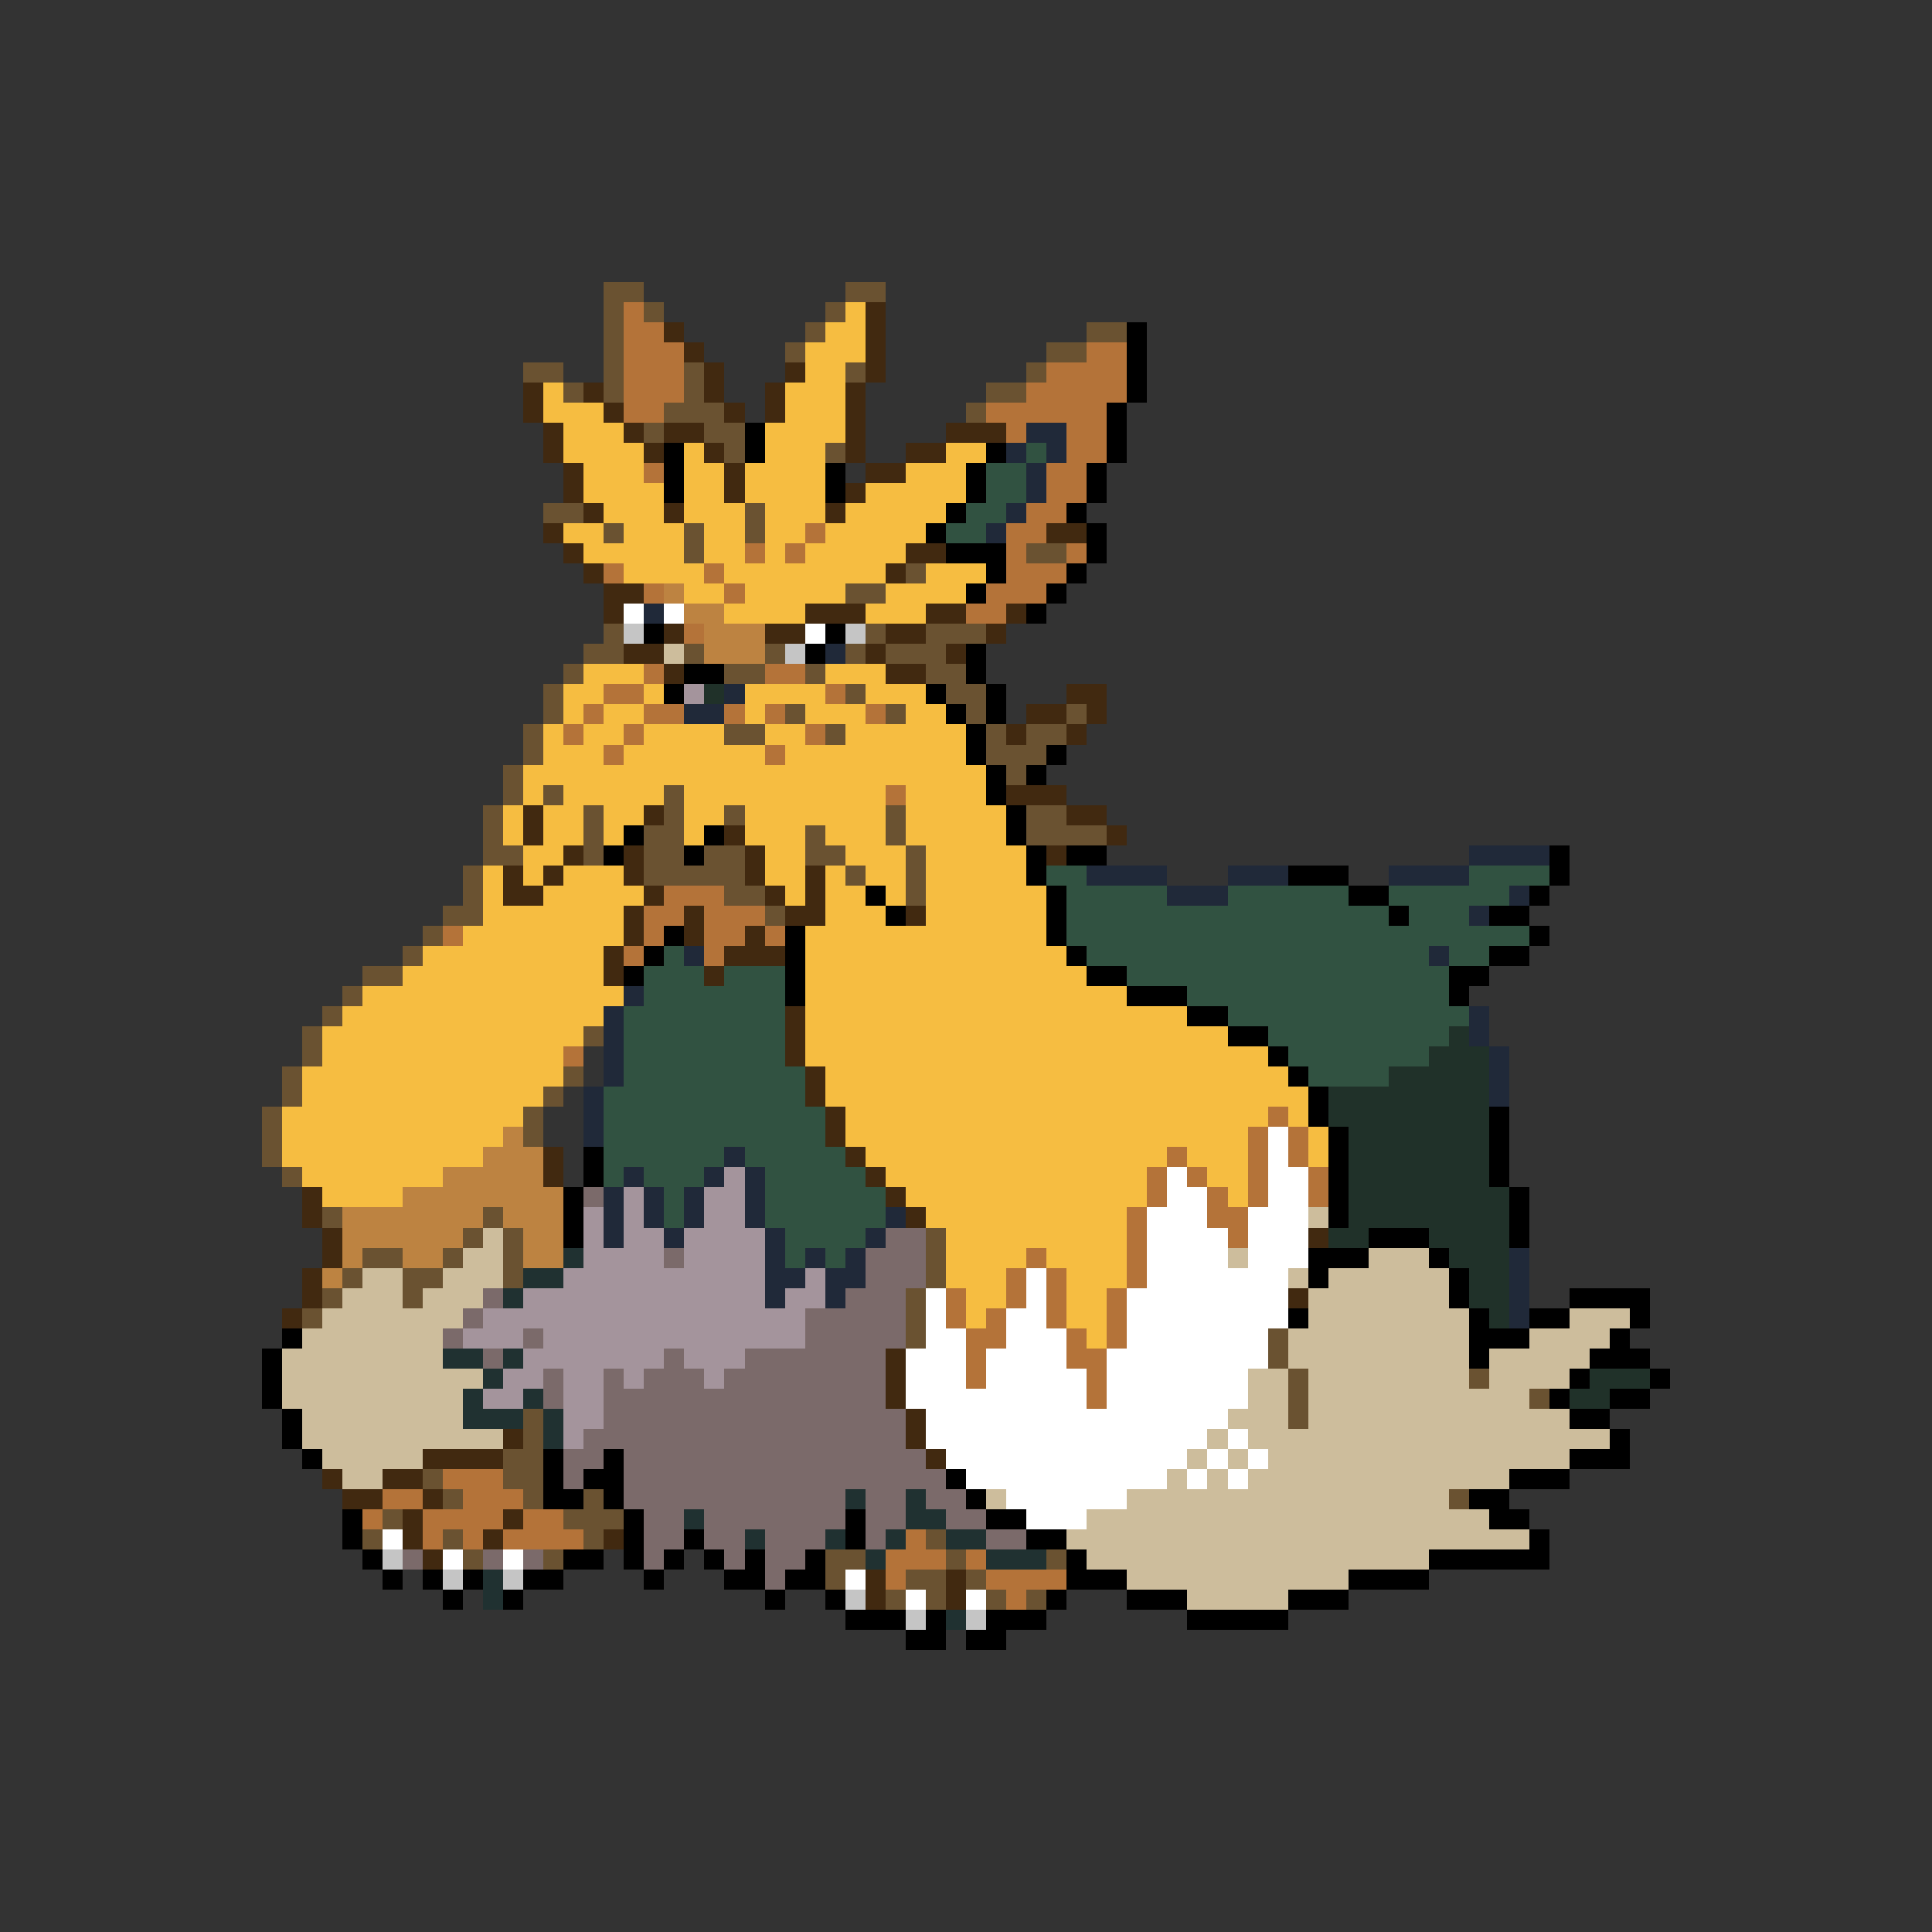 <svg xmlns="http://www.w3.org/2000/svg" viewBox="0 -0.5 96 96" shape-rendering="crispEdges">
<rect x="0" y="-0.5" width="96" height="96" fill="#333333" stroke="none"/>
<path stroke="#6a5231" d="M30 14h2M42 14h2M30 15h1M32 15h1M41 15h1M30 16h1M40 16h1M54 16h2M30 17h1M39 17h1M52 17h2M26 18h2M30 18h1M34 18h1M42 18h1M51 18h1M28 19h1M30 19h1M34 19h1M49 19h2M33 20h3M48 20h1M32 21h1M35 21h2M36 22h1M41 22h1M27 25h2M37 25h1M30 26h1M34 26h1M37 26h1M34 27h1M51 27h2M45 28h1M42 29h2M30 31h1M43 31h1M46 31h3M29 32h2M34 32h1M38 32h1M42 32h1M44 32h3M28 33h1M36 33h2M40 33h1M46 33h2M27 34h1M42 34h1M47 34h2M27 35h1M39 35h1M44 35h1M48 35h1M53 35h1M26 36h1M36 36h2M41 36h1M49 36h1M51 36h2M26 37h1M49 37h3M25 38h1M50 38h1M25 39h1M27 39h1M33 39h1M24 40h1M29 40h1M33 40h1M36 40h1M44 40h1M51 40h2M24 41h1M29 41h1M32 41h2M40 41h1M44 41h1M51 41h4M24 42h2M29 42h1M32 42h2M35 42h2M40 42h2M45 42h1M23 43h1M32 43h5M42 43h1M45 43h1M23 44h1M36 44h2M45 44h1M22 45h2M38 45h1M21 46h1M20 47h1M18 48h2M17 49h1M16 50h1M15 51h1M29 51h1M15 52h1M14 53h1M28 53h1M14 54h1M27 54h1M13 55h1M26 55h1M13 56h1M26 56h1M13 57h1M14 58h1M16 60h1M24 60h1M23 61h1M25 61h1M46 61h1M18 62h2M22 62h1M25 62h1M46 62h1M17 63h1M20 63h2M25 63h1M46 63h1M16 64h1M20 64h1M45 64h1M15 65h1M45 65h1M45 66h1M63 66h1M63 67h1M64 68h1M73 68h1M64 69h1M76 69h1M26 70h1M64 70h1M26 71h1M25 72h2M21 73h1M25 73h2M22 74h1M26 74h1M29 74h1M72 74h1M19 75h1M28 75h3M18 76h1M22 76h1M29 76h1M46 76h1M23 77h1M27 77h1M41 77h2M47 77h1M52 77h1M41 78h1M45 78h2M48 78h1M44 79h1M46 79h1M49 79h1M51 79h1" />
<path stroke="#b47339" d="M31 15h1M31 16h2M31 17h3M54 17h2M31 18h3M52 18h4M31 19h3M51 19h5M31 20h2M49 20h6M50 21h1M53 21h2M53 22h2M32 23h1M52 23h2M52 24h2M51 25h2M40 26h1M50 26h2M37 27h1M39 27h1M50 27h1M53 27h1M30 28h1M35 28h1M50 28h3M32 29h1M36 29h1M49 29h3M48 30h2M34 31h1M32 33h1M38 33h2M30 34h2M41 34h1M29 35h1M32 35h2M36 35h1M38 35h1M43 35h1M28 36h1M31 36h1M40 36h1M30 37h1M38 37h1M44 39h1M33 44h3M32 45h2M35 45h3M22 46h1M32 46h1M35 46h2M38 46h1M31 47h1M35 47h1M28 52h1M63 55h1M62 56h1M64 56h1M58 57h1M62 57h1M64 57h1M57 58h1M59 58h1M62 58h1M65 58h1M57 59h1M60 59h1M62 59h1M65 59h1M56 60h1M60 60h2M56 61h1M61 61h1M51 62h1M56 62h1M50 63h1M52 63h1M56 63h1M47 64h1M50 64h1M52 64h1M55 64h1M47 65h1M49 65h1M52 65h1M55 65h1M48 66h2M53 66h1M55 66h1M48 67h1M53 67h2M48 68h1M54 68h1M54 69h1M22 73h3M19 74h2M23 74h3M18 75h1M21 75h4M26 75h2M21 76h1M23 76h1M25 76h4M45 76h1M44 77h3M48 77h1M44 78h1M49 78h4M50 79h1" />
<path stroke="#f6bd41" d="M42 15h1M41 16h2M40 17h3M40 18h2M27 19h1M39 19h3M27 20h3M39 20h3M28 21h3M38 21h4M28 22h4M34 22h1M38 22h3M47 22h2M29 23h3M34 23h2M37 23h4M45 23h3M29 24h4M34 24h2M37 24h4M43 24h5M30 25h3M34 25h3M38 25h3M42 25h5M28 26h2M31 26h3M35 26h2M38 26h2M41 26h5M29 27h5M35 27h2M38 27h1M40 27h5M31 28h4M36 28h8M46 28h3M34 29h2M37 29h5M44 29h4M36 30h4M43 30h3M29 33h3M41 33h3M28 34h2M32 34h1M37 34h4M43 34h3M28 35h1M30 35h2M37 35h1M40 35h3M45 35h2M27 36h1M29 36h2M32 36h4M38 36h2M42 36h6M27 37h3M31 37h7M39 37h9M26 38h23M26 39h1M28 39h5M34 39h10M45 39h4M25 40h1M27 40h2M30 40h2M34 40h2M37 40h7M45 40h5M25 41h1M27 41h2M30 41h1M34 41h1M37 41h3M41 41h3M45 41h5M26 42h2M38 42h2M42 42h3M46 42h5M24 43h1M26 43h1M28 43h3M38 43h2M41 43h1M43 43h2M46 43h5M24 44h1M27 44h5M39 44h1M41 44h2M44 44h1M46 44h6M24 45h7M41 45h3M46 45h6M23 46h8M40 46h12M21 47h9M40 47h13M20 48h10M40 48h14M18 49h13M40 49h16M17 50h13M40 50h19M16 51h13M40 51h21M16 52h12M40 52h23M15 53h13M41 53h23M15 54h12M41 54h24M14 55h12M42 55h21M64 55h1M14 56h11M42 56h20M65 56h1M14 57h10M43 57h15M59 57h3M65 57h1M15 58h7M44 58h13M60 58h2M16 59h4M45 59h12M61 59h1M46 60h10M47 61h9M47 62h4M52 62h4M47 63h3M53 63h3M48 64h2M53 64h2M48 65h1M53 65h2M54 66h1" />
<path stroke="#412910" d="M43 15h1M33 16h1M43 16h1M34 17h1M43 17h1M35 18h1M39 18h1M43 18h1M26 19h1M29 19h1M35 19h1M38 19h1M42 19h1M26 20h1M30 20h1M36 20h1M38 20h1M42 20h1M27 21h1M31 21h1M33 21h2M42 21h1M47 21h3M27 22h1M32 22h1M35 22h1M42 22h1M45 22h2M28 23h1M36 23h1M43 23h2M28 24h1M36 24h1M42 24h1M29 25h1M33 25h1M41 25h1M27 26h1M52 26h2M28 27h1M45 27h2M29 28h1M44 28h1M30 29h2M30 30h1M40 30h3M46 30h2M50 30h1M33 31h1M38 31h2M44 31h2M49 31h1M31 32h2M43 32h1M47 32h1M33 33h1M44 33h2M53 34h2M51 35h2M54 35h1M50 36h1M53 36h1M50 39h3M26 40h1M32 40h1M53 40h2M26 41h1M36 41h1M55 41h1M28 42h1M31 42h1M37 42h1M52 42h1M25 43h1M27 43h1M31 43h1M37 43h1M40 43h1M25 44h2M32 44h1M38 44h1M40 44h1M31 45h1M34 45h1M39 45h2M45 45h1M31 46h1M34 46h1M37 46h1M30 47h1M36 47h3M30 48h1M35 48h1M39 50h1M39 51h1M39 52h1M40 53h1M40 54h1M41 55h1M41 56h1M27 57h1M42 57h1M27 58h1M43 58h1M15 59h1M44 59h1M15 60h1M45 60h1M16 61h1M65 61h1M16 62h1M15 63h1M15 64h1M64 64h1M14 65h1M44 67h1M44 68h1M44 69h1M45 70h1M25 71h1M45 71h1M21 72h4M46 72h1M16 73h1M19 73h2M17 74h2M21 74h1M20 75h1M25 75h1M20 76h1M24 76h1M30 76h1M21 77h1M43 78h1M47 78h1M43 79h1M47 79h1" />
<path stroke="#000000" d="M56 16h1M56 17h1M56 18h1M56 19h1M55 20h1M37 21h1M55 21h1M33 22h1M37 22h1M49 22h1M55 22h1M33 23h1M41 23h1M48 23h1M54 23h1M33 24h1M41 24h1M48 24h1M54 24h1M47 25h1M53 25h1M46 26h1M54 26h1M47 27h3M54 27h1M49 28h1M53 28h1M48 29h1M52 29h1M51 30h1M32 31h1M41 31h1M40 32h1M48 32h1M34 33h2M48 33h1M33 34h1M46 34h1M49 34h1M47 35h1M49 35h1M48 36h1M48 37h1M52 37h1M49 38h1M51 38h1M49 39h1M50 40h1M31 41h1M35 41h1M50 41h1M30 42h1M34 42h1M51 42h1M53 42h2M77 42h1M51 43h1M64 43h3M77 43h1M43 44h1M52 44h1M67 44h2M76 44h1M44 45h1M52 45h1M69 45h1M74 45h2M33 46h1M39 46h1M52 46h1M76 46h1M32 47h1M39 47h1M53 47h1M74 47h2M31 48h1M39 48h1M54 48h2M72 48h2M39 49h1M56 49h3M72 49h1M59 50h2M61 51h2M63 52h1M64 53h1M65 54h1M65 55h1M74 55h1M66 56h1M74 56h1M29 57h1M66 57h1M74 57h1M29 58h1M66 58h1M74 58h1M28 59h1M66 59h1M75 59h1M28 60h1M66 60h1M75 60h1M28 61h1M68 61h3M75 61h1M65 62h3M71 62h1M65 63h1M72 63h1M72 64h1M78 64h4M64 65h1M73 65h1M76 65h2M81 65h1M14 66h1M73 66h3M80 66h1M13 67h1M73 67h1M79 67h3M13 68h1M78 68h1M82 68h1M13 69h1M77 69h1M80 69h2M14 70h1M78 70h2M14 71h1M80 71h1M15 72h1M27 72h1M30 72h1M78 72h3M27 73h1M29 73h2M47 73h1M75 73h3M27 74h2M30 74h1M48 74h1M73 74h2M17 75h1M31 75h1M42 75h1M49 75h2M74 75h2M17 76h1M31 76h1M34 76h1M42 76h1M51 76h2M76 76h1M18 77h1M28 77h2M31 77h1M33 77h1M35 77h1M37 77h1M40 77h1M53 77h1M71 77h6M19 78h1M21 78h1M23 78h1M26 78h2M32 78h1M36 78h2M39 78h2M53 78h3M67 78h4M22 79h1M25 79h1M38 79h1M41 79h1M52 79h1M56 79h3M64 79h3M42 80h3M46 80h1M49 80h3M59 80h5M45 81h2M48 81h2" />
<path stroke="#202939" d="M51 21h2M50 22h1M52 22h1M51 23h1M51 24h1M50 25h1M49 26h1M32 30h1M41 32h1M36 34h1M34 35h2M73 42h4M54 43h4M61 43h3M69 43h4M58 44h3M75 44h1M73 45h1M34 47h1M71 47h1M31 49h1M30 50h1M73 50h1M30 51h1M73 51h1M30 52h1M74 52h1M30 53h1M74 53h1M29 54h1M74 54h1M29 55h1M29 56h1M36 57h1M31 58h1M35 58h1M37 58h1M30 59h1M32 59h1M34 59h1M37 59h1M30 60h1M32 60h1M34 60h1M37 60h1M44 60h1M30 61h1M33 61h1M38 61h1M43 61h1M38 62h1M40 62h1M42 62h1M75 62h1M38 63h2M41 63h2M75 63h1M38 64h1M41 64h1M75 64h1M75 65h1" />
<path stroke="#315241" d="M51 22h1M49 23h2M49 24h2M48 25h2M47 26h2M52 43h2M73 43h4M53 44h5M61 44h6M69 44h6M53 45h16M70 45h3M53 46h23M33 47h1M54 47h17M72 47h2M32 48h3M36 48h3M56 48h16M32 49h7M59 49h13M31 50h8M61 50h12M31 51h8M63 51h9M31 52h8M64 52h7M31 53h9M65 53h4M30 54h10M30 55h11M30 56h11M30 57h6M37 57h5M30 58h1M32 58h3M38 58h5M33 59h1M38 59h6M33 60h1M38 60h6M39 61h4M39 62h1M41 62h1" />
<path stroke="#bd8341" d="M33 29h1M34 30h2M35 31h3M35 32h3M25 56h1M24 57h3M22 58h5M20 59h8M17 60h7M25 60h3M17 61h6M26 61h2M17 62h1M20 62h2M26 62h2M16 63h1" />
<path stroke="#ffffff" d="M31 30h1M33 30h1M40 31h1M63 56h1M63 57h1M58 58h1M63 58h2M58 59h2M63 59h2M57 60h3M62 60h3M57 61h4M62 61h3M57 62h4M62 62h3M51 63h1M57 63h7M46 64h1M51 64h1M56 64h8M46 65h1M50 65h2M56 65h8M46 66h2M50 66h3M56 66h7M45 67h3M49 67h4M55 67h8M45 68h3M49 68h5M55 68h7M45 69h9M55 69h7M46 70h15M46 71h14M61 71h1M47 72h12M60 72h1M62 72h1M48 73h10M59 73h1M61 73h1M50 74h6M51 75h3M19 76h1M22 77h1M25 77h1M42 78h1M45 79h1M48 79h1" />
<path stroke="#c5c5c5" d="M31 31h1M42 31h1M39 32h1M19 77h1M22 78h1M25 78h1M42 79h1M45 80h1M48 80h1" />
<path stroke="#cdbd9c" d="M33 32h1M65 60h1M24 61h1M23 62h2M61 62h1M68 62h3M18 63h2M22 63h3M64 63h1M66 63h6M17 64h3M21 64h3M65 64h7M16 65h7M65 65h8M78 65h3M15 66h7M64 66h9M76 66h4M14 67h8M64 67h9M74 67h5M14 68h10M62 68h2M65 68h8M74 68h4M14 69h9M62 69h2M65 69h11M15 70h8M61 70h3M65 70h13M15 71h10M60 71h1M62 71h18M16 72h5M59 72h1M61 72h1M63 72h15M17 73h2M58 73h1M60 73h1M62 73h13M49 74h1M56 74h16M54 75h20M53 76h23M54 77h17M56 78h11M59 79h5" />
<path stroke="#a4949c" d="M34 34h1M36 58h1M31 59h1M35 59h2M29 60h1M31 60h1M35 60h2M29 61h1M31 61h2M34 61h4M29 62h4M34 62h4M28 63h10M40 63h1M26 64h12M39 64h2M24 65h16M23 66h3M27 66h13M26 67h7M34 67h3M25 68h2M28 68h2M31 68h1M35 68h1M24 69h2M28 69h2M28 70h2M28 71h1" />
<path stroke="#203129" d="M35 34h1M72 51h1M71 52h3M69 53h5M66 54h8M66 55h8M67 56h7M67 57h7M67 58h7M67 59h8M67 60h8M66 61h2M71 61h4M72 62h3M73 63h2M73 64h2M74 65h1M79 68h3M78 69h2" />
<path stroke="#7b6a6a" d="M29 59h1M44 61h2M33 62h1M43 62h3M43 63h3M24 64h1M42 64h3M23 65h1M40 65h5M22 66h1M26 66h1M40 66h5M24 67h1M33 67h1M37 67h7M27 68h1M30 68h1M32 68h3M36 68h8M27 69h1M30 69h14M30 70h15M29 71h16M28 72h2M31 72h15M28 73h1M31 73h16M31 74h11M43 74h2M46 74h2M32 75h2M35 75h7M43 75h2M47 75h2M32 76h2M35 76h2M38 76h3M43 76h1M49 76h2M20 77h1M24 77h1M26 77h1M32 77h1M36 77h1M38 77h2M38 78h1" />
<path stroke="#203131" d="M28 62h1M26 63h2M25 64h1M22 67h2M25 67h1M24 68h1M23 69h1M26 69h1M23 70h3M27 70h1M27 71h1M42 74h1M45 74h1M34 75h1M45 75h2M37 76h1M41 76h1M44 76h1M47 76h2M43 77h1M49 77h3M24 78h1M24 79h1M47 80h1" />
</svg>